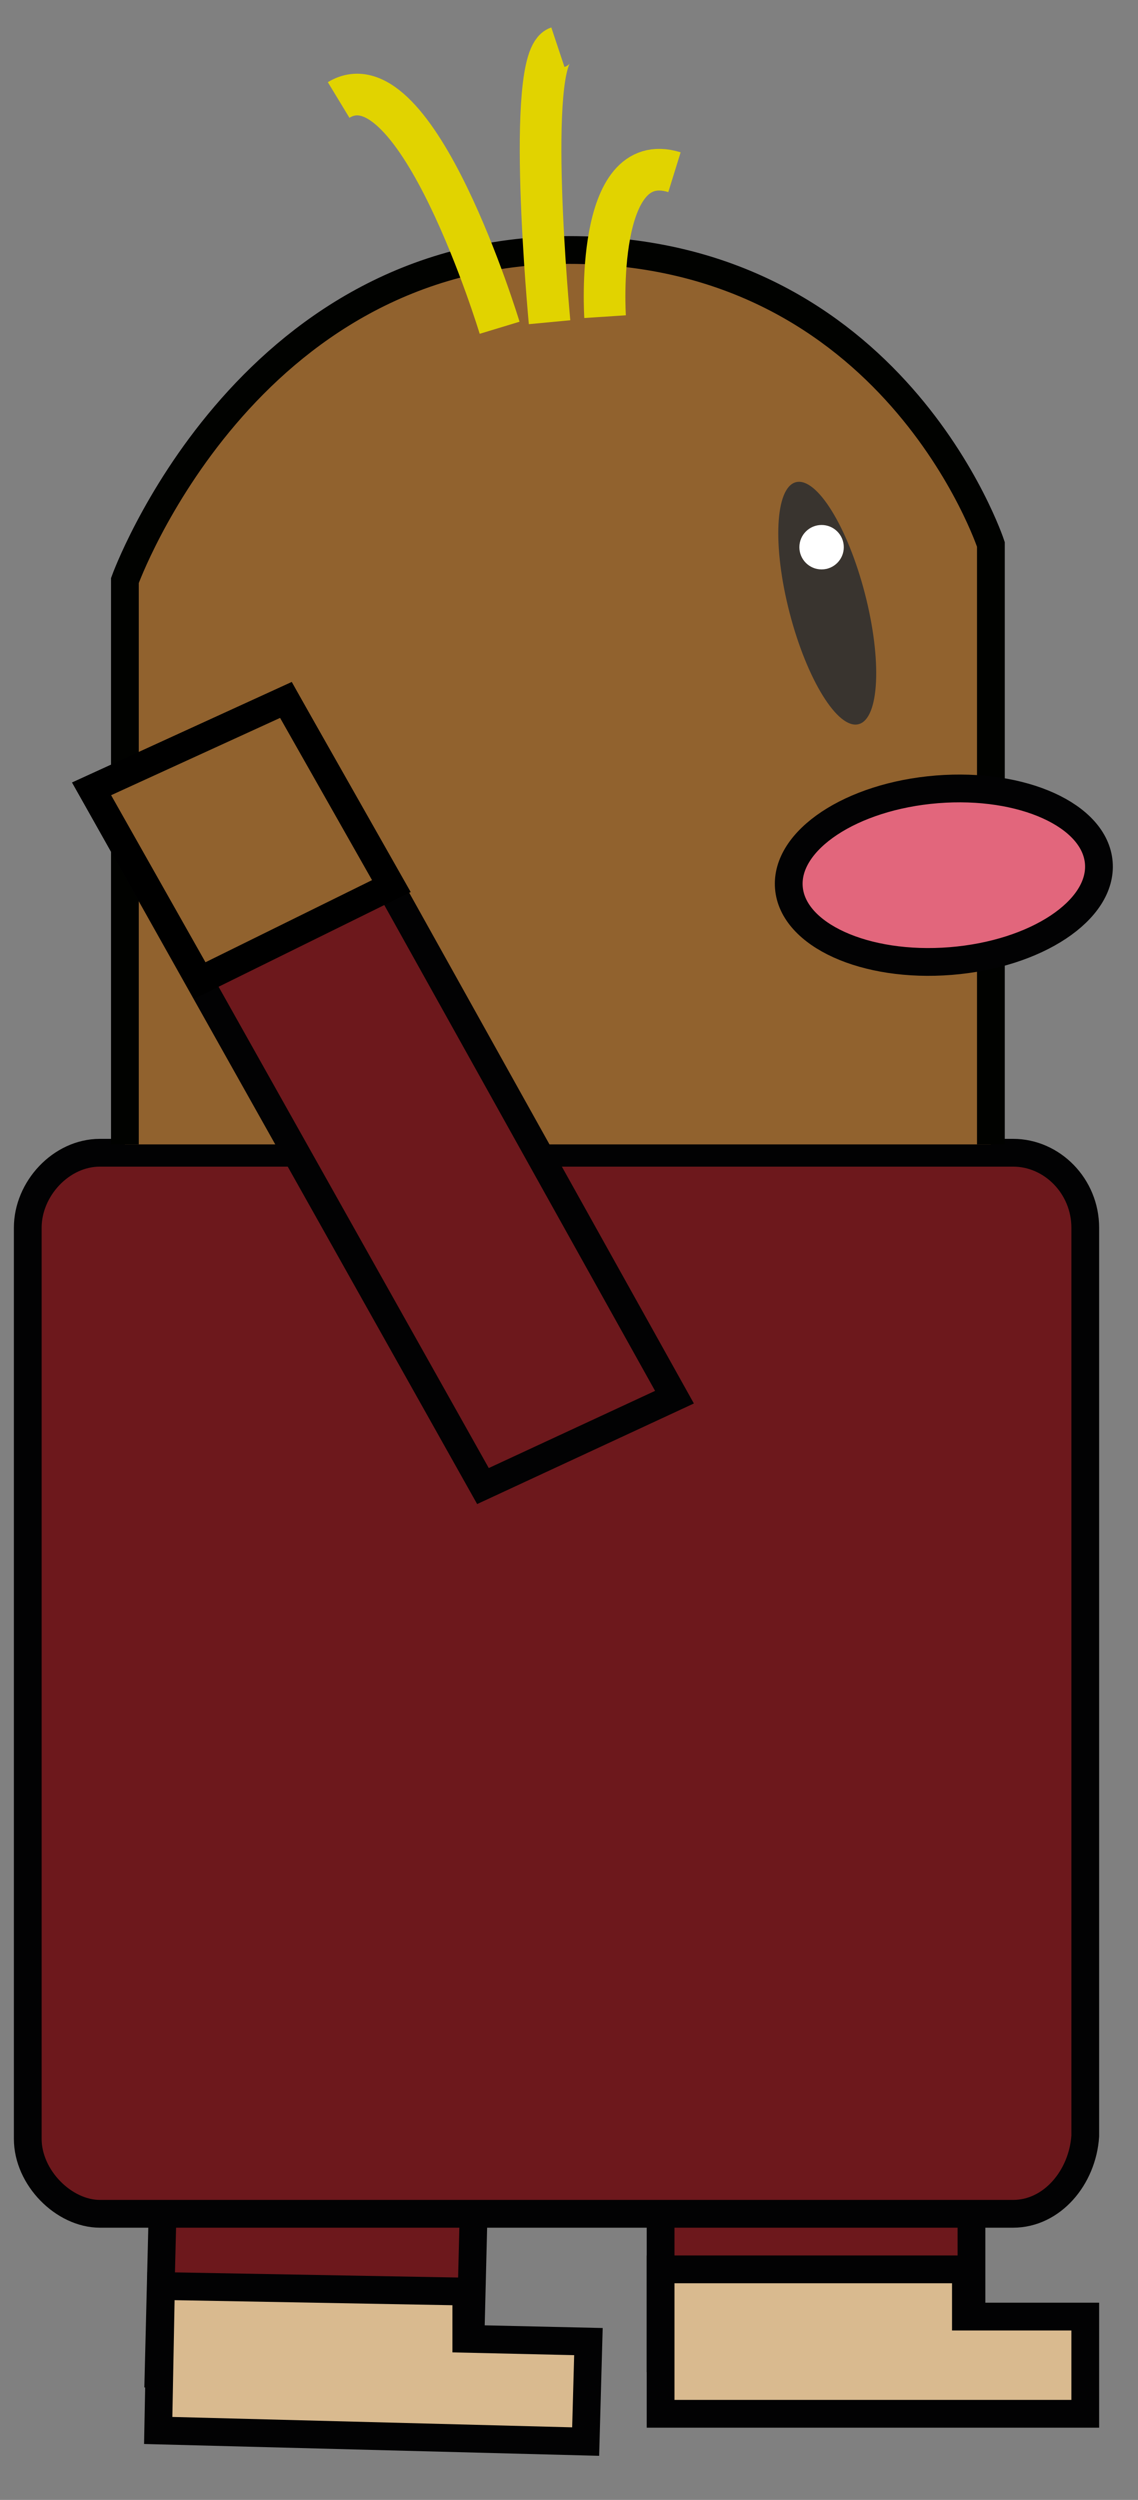 <?xml version="1.0" encoding="utf-8"?>
<!-- Generator: Adobe Illustrator 27.3.1, SVG Export Plug-In . SVG Version: 6.00 Build 0)  -->
<svg version="1.1" id="Calque_1" xmlns="http://www.w3.org/2000/svg" xmlns:xlink="http://www.w3.org/1999/xlink" x="0px" y="0px"
	 viewBox="0 0 41 90" style="enable-background:new 0 0 41 90;" xml:space="preserve">
<rect x="0" y="0" width="41" height="90" fill="#808080" stroke="none"/>
<style type="text/css">
	.st0{fill:#6D181C;stroke:#020203;stroke-miterlimit:10;}
	.st1{fill:#D9BA8F;stroke:#020203;stroke-miterlimit:10;}
	.st2{fill:#91622E;stroke:#010200;stroke-miterlimit:10;}
	.st3{fill:#39342F;}
	.st4{fill:#E2667C;stroke:#020203;stroke-miterlimit:10;}
	.st5{fill:none;stroke:#E1D300;stroke-width:1.5;stroke-miterlimit:10;}
	.st6{fill:#FFFFFF;}
	.st7{fill:#91622E;stroke:#000000;stroke-miterlimit:10;}
</style>
<rect x="23.8" y="75" class="st0" width="11.2" height="9.9"/>
<polygon class="st1" points="23.8,81.7 34.8,81.7 34.8,83.4 39.1,83.4 39.1,86.9 23.8,86.9 "/>
<rect x="5.6" y="74.1" transform="matrix(2.477484e-02 -1 1 2.477484e-02 -68.526 89.228)" class="st0" width="11.8" height="11.2"/>
<path class="st0" d="M36.5,79.7H3.6C2.3,79.7,1,78.4,1,77V44.2c0-1.4,1.2-2.7,2.6-2.7h32.9c1.4,0,2.6,1.2,2.6,2.7v32.7
	C39,78.4,37.9,79.7,36.5,79.7z"/>
<polygon class="st1" points="5.8,82.3 16.8,82.5 16.8,84.2 21.2,84.3 21.1,87.9 5.7,87.5 "/>
<path class="st2" d="M4.5,41.2V20.9C4.5,20.9,8.8,9,20.5,9s15.2,10.6,15.2,10.6v21.6"/>
<ellipse transform="matrix(0.968 -0.251 0.251 0.968 -4.489 8.19)" class="st3" cx="29.8" cy="21.7" rx="1.4" ry="4.5"/>
<ellipse transform="matrix(0.997 -7.980366e-02 7.980366e-02 0.997 -2.407 2.816)" class="st4" cx="34" cy="31.5" rx="5.6" ry="3.1"/>
<path class="st5" d="M18,11.8c0,0-3-9.9-5.8-8.2"/>
<path class="st5" d="M19.8,11.6c0,0-0.9-9.5,0.3-9.9"/>
<path class="st5" d="M21.8,11.4c0,0-0.4-6.1,2.5-5.2"/>
<circle class="st6" cx="29.6" cy="19.7" r="0.8"/>
<g>
	<polygon class="st0" points="3.3,28.4 10.3,25.2 24.3,50.3 17.4,53.5 	"/>
	<polygon class="st7" points="14.1,31.9 7.2,35.3 3.3,28.4 10.3,25.2 	"/>
</g>
</svg>
